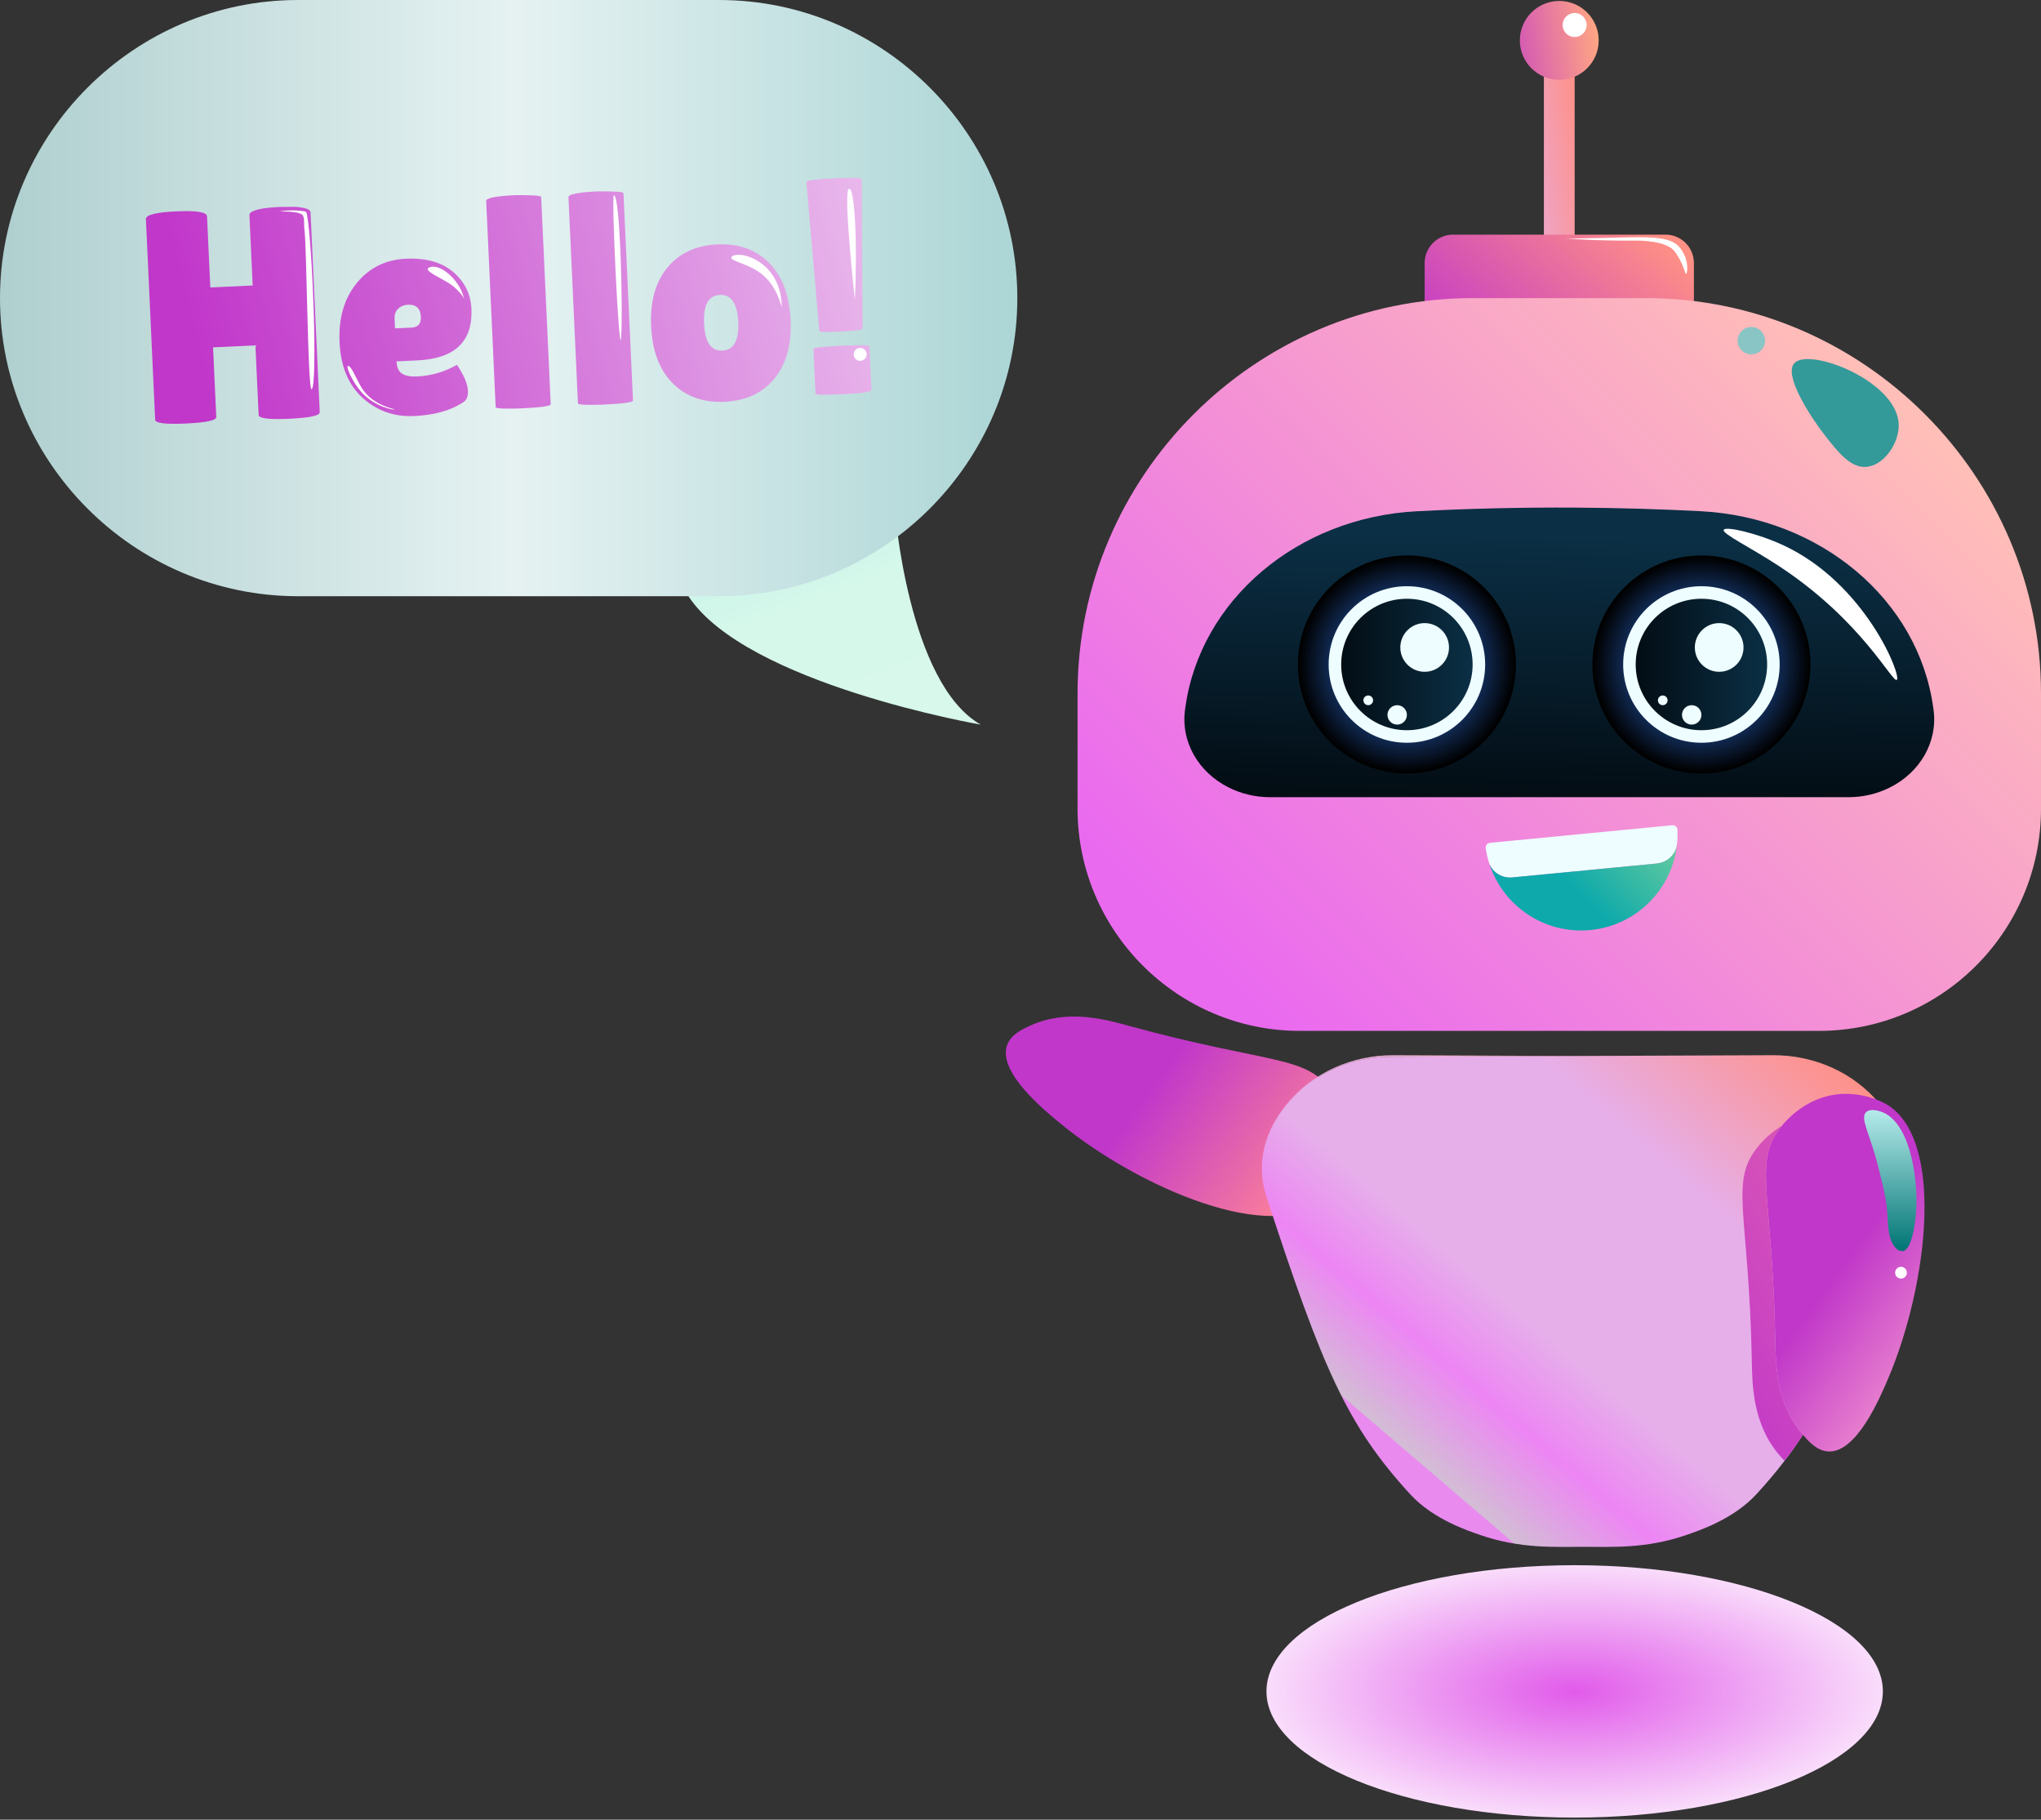 <svg width="608" height="542" viewBox="0 0 608 542" fill="none" xmlns="http://www.w3.org/2000/svg">
<rect x="0" y="0" width="608" height="542" fill="#333333" stroke="none"/>
<path d="M266.506 151.18C266.506 151.18 270.388 203.486 292.155 215.831C292.155 215.831 222.267 203.761 205.082 177.587C187.897 151.412 266.506 151.18 266.506 151.18Z" fill="url(#paint0_linear_2398_4733)"/>
<path d="M336.117 305.509C379.182 317.306 389.357 314.003 397.032 325.548C397.913 326.872 402.413 333.645 401.513 342.338C400.794 349.265 396.936 354.61 394.509 356.96C379.756 371.242 339.161 353.77 315.912 334.661C310.843 330.495 297.243 319.319 299.982 311.38C301.104 308.128 304.59 306.512 307.092 305.393C318.151 300.446 329.623 303.73 336.117 305.509Z" fill="url(#paint1_linear_2398_4733)"/>
<path d="M469.081 16.037H459.915V76.187H469.081V16.037Z" fill="url(#paint2_linear_2398_4733)"/>
<path d="M496.15 109.416H432.847C428.178 109.416 424.395 105.633 424.395 100.964V78.34C424.395 73.672 428.178 69.889 432.847 69.889H496.15C500.819 69.889 504.602 73.672 504.602 78.34V100.964C504.6 105.633 500.817 109.416 496.15 109.416Z" fill="url(#paint3_linear_2398_4733)"/>
<path d="M607.998 240.886C607.998 277.427 578.374 307.051 541.833 307.051H387.162C350.771 307.051 320.997 277.277 320.997 240.886V206.515C320.997 141.769 373.971 88.793 438.72 88.793H490.278C555.024 88.793 608 141.767 608 206.515L607.998 240.886Z" fill="url(#paint4_linear_2398_4733)"/>
<path d="M562.856 234.62C559.101 236.476 554.891 237.449 550.614 237.449H378.383C374.106 237.449 369.896 236.476 366.141 234.62C356.917 230.061 351.712 220.853 353.014 211.408L353.109 210.722C357.523 178.729 386.498 154.133 422.021 152.284C437.051 151.502 452.823 151.098 469.275 151.193C482.163 151.268 494.62 151.646 506.615 152.264C542.273 154.101 571.461 178.6 575.891 210.714C575.923 210.944 575.955 211.176 575.987 211.407C577.287 220.853 572.08 230.061 562.856 234.62Z" fill="url(#paint5_linear_2398_4733)"/>
<path d="M419.106 230.398C437.043 230.398 451.584 215.857 451.584 197.92C451.584 179.984 437.043 165.443 419.106 165.443C401.17 165.443 386.629 179.984 386.629 197.92C386.629 215.857 401.17 230.398 419.106 230.398Z" fill="url(#paint6_radial_2398_4733)"/>
<path d="M419.106 221.231C431.981 221.231 442.417 210.795 442.417 197.92C442.417 185.046 431.981 174.609 419.106 174.609C406.232 174.609 395.795 185.046 395.795 197.92C395.795 210.795 406.232 221.231 419.106 221.231Z" fill="#EEFDFF"/>
<path d="M419.106 217.498C429.919 217.498 438.685 208.733 438.685 197.92C438.685 187.107 429.919 178.342 419.106 178.342C408.294 178.342 399.528 187.107 399.528 197.92C399.528 208.733 408.294 217.498 419.106 217.498Z" fill="url(#paint7_linear_2398_4733)"/>
<path d="M431.648 192.846C431.648 196.852 428.402 200.098 424.396 200.098C420.39 200.098 417.144 196.85 417.144 192.846C417.144 188.842 420.39 185.594 424.396 185.594C428.402 185.594 431.648 188.842 431.648 192.846Z" fill="#EEFDFF"/>
<path d="M416.212 215.83C417.81 215.83 419.106 214.534 419.106 212.935C419.106 211.337 417.81 210.041 416.212 210.041C414.613 210.041 413.317 211.337 413.317 212.935C413.317 214.534 414.613 215.83 416.212 215.83Z" fill="#EEFDFF"/>
<path d="M409.035 208.593C409.035 209.392 408.387 210.039 407.588 210.039C406.789 210.039 406.142 209.392 406.142 208.593C406.142 207.794 406.789 207.146 407.588 207.146C408.387 207.146 409.035 207.796 409.035 208.593Z" fill="#EEFDFF"/>
<path d="M506.842 230.398C524.778 230.398 539.319 215.857 539.319 197.92C539.319 179.984 524.778 165.443 506.842 165.443C488.905 165.443 474.365 179.984 474.365 197.92C474.365 215.857 488.905 230.398 506.842 230.398Z" fill="url(#paint8_radial_2398_4733)"/>
<path d="M506.842 221.231C519.716 221.231 530.153 210.795 530.153 197.92C530.153 185.046 519.716 174.609 506.842 174.609C493.967 174.609 483.531 185.046 483.531 197.92C483.531 210.795 493.967 221.231 506.842 221.231Z" fill="#EEFDFF"/>
<path d="M506.842 217.498C517.655 217.498 526.42 208.733 526.42 197.92C526.42 187.107 517.655 178.342 506.842 178.342C496.029 178.342 487.263 187.107 487.263 197.92C487.263 208.733 496.029 217.498 506.842 217.498Z" fill="url(#paint9_linear_2398_4733)"/>
<path d="M519.385 192.846C519.385 196.852 516.137 200.098 512.133 200.098C508.129 200.098 504.879 196.85 504.879 192.846C504.879 188.842 508.127 185.594 512.133 185.594C516.139 185.594 519.385 188.842 519.385 192.846Z" fill="#EEFDFF"/>
<path d="M503.947 215.83C505.546 215.83 506.842 214.534 506.842 212.935C506.842 211.337 505.546 210.041 503.947 210.041C502.349 210.041 501.053 211.337 501.053 212.935C501.053 214.534 502.349 215.83 503.947 215.83Z" fill="#EEFDFF"/>
<path d="M496.77 208.593C496.77 209.392 496.122 210.039 495.324 210.039C494.525 210.039 493.877 209.392 493.877 208.593C493.877 207.794 494.525 207.146 495.324 207.146C496.122 207.146 496.77 207.796 496.77 208.593Z" fill="#EEFDFF"/>
<path d="M476.241 12.03C476.241 18.515 470.983 23.774 464.497 23.774C458.012 23.774 452.754 18.516 452.754 12.03C452.754 5.545 458.012 0.285 464.497 0.285C470.983 0.285 476.241 5.543 476.241 12.03Z" fill="url(#paint10_linear_2398_4733)"/>
<path d="M472.662 7.446C472.662 9.424 471.058 11.026 469.081 11.026C467.103 11.026 465.5 9.422 465.5 7.446C465.5 5.469 467.103 3.865 469.081 3.865C471.058 3.867 472.662 5.469 472.662 7.446Z" fill="white"/>
<path d="M565.616 126.448C565.771 131.93 561.296 138.488 556.169 139.047C551.364 139.573 547.527 134.663 543.57 129.6C539.669 124.61 531.139 111.79 534.536 108.164C539.014 103.384 565.247 113.513 565.616 126.448Z" fill="#339999"/>
<path d="M521.718 105.548C523.972 105.548 525.799 103.721 525.799 101.467C525.799 99.214 523.972 97.387 521.718 97.387C519.465 97.387 517.638 99.214 517.638 101.467C517.638 103.721 519.465 105.548 521.718 105.548Z" fill="#8AC5C5"/>
<path d="M565.034 202.502C563.724 203.427 554.596 184.829 530.089 168.704C521.475 163.035 512.971 158.996 513.476 157.821C513.989 156.629 523.567 158.846 531.234 162.403C555.666 173.737 566.591 201.404 565.034 202.502Z" fill="white"/>
<path d="M502.28 81.591C501.988 81.632 501.801 79.916 500.371 77.265C500.371 77.265 499.704 76.024 498.94 74.973C496.48 71.586 488.139 71.661 487.484 71.667C474.493 71.779 466.141 70.956 466.145 71.034C466.147 71.1 472.239 70.976 476.703 70.886C489.297 70.63 496.8 69.953 500.016 73.326C501.35 74.726 502.022 76.548 502.022 76.548C502.931 79.022 502.628 81.54 502.28 81.591Z" fill="white"/>
<path d="M499.578 251.385C499.26 254.496 496.671 256.893 493.557 257.192L450.535 261.34C447.424 261.64 444.423 259.785 443.515 256.792C443.111 255.461 442.8 254.09 442.589 252.679C442.531 252.29 442.634 251.893 442.877 251.581C443.12 251.27 443.48 251.074 443.873 251.035L498.149 245.8C498.536 245.762 498.92 245.886 499.214 246.14C499.507 246.395 499.681 246.759 499.698 247.147C499.764 248.582 499.721 249.996 499.578 251.385Z" fill="#EEFDFF"/>
<path d="M499.58 251.389C498.205 264.725 487.602 275.689 473.751 277.012C460.088 278.335 447.749 269.863 443.693 257.318C444.776 259.999 447.594 261.632 450.533 261.339L493.567 257.196C496.676 256.888 499.254 254.498 499.58 251.389Z" fill="url(#paint11_linear_2398_4733)"/>
<path d="M567.363 348.015C567.363 348.41 567.363 348.787 567.346 349.149C567.21 352.758 566.366 355.473 565.954 356.693C554.113 392.869 547.016 411.946 537.066 427.378C535.348 430.042 533.543 432.602 531.601 435.111C529.058 438.462 526.274 441.727 523.179 445.096C516.305 452.573 505.908 455.957 502.557 457.127C490.304 461.458 479.476 460.667 472.276 460.736H471.021C463.802 460.667 452.994 461.458 440.74 457.127C437.389 455.957 426.975 452.573 420.118 445.096C401.213 424.524 393.944 407.425 377.343 356.693C376.948 355.525 376.157 352.997 375.968 349.613C375.917 348.632 375.898 347.654 375.951 346.673C376.312 340.607 378.768 334.659 383.135 329.23C390.612 319.916 402.16 314.812 414.104 314.759L471.659 314.518L528.165 314.295C540.368 314.243 552.191 319.366 559.941 328.799C563.689 333.37 566.076 338.302 566.953 343.39C567.073 344.112 567.176 344.851 567.245 345.573C567.311 346.381 567.363 347.19 567.363 348.015Z" fill="url(#paint12_linear_2398_4733)"/>
<path d="M471.648 314.53L414.093 314.771C402.149 314.823 390.601 319.928 383.124 329.241C378.759 334.673 376.303 340.619 375.94 346.685C376.232 340.464 378.793 334.362 383.347 328.811C391.08 319.376 402.922 314.255 415.122 314.307L471.648 314.53Z" fill="url(#paint13_linear_2398_4733)"/>
<path d="M528.851 399.318C528.011 354.674 521.969 345.845 530.879 335.225C531.902 334.005 537.128 327.776 545.722 326.186C552.569 324.919 558.785 327.112 561.726 328.777C579.591 338.898 574.29 382.775 562.521 410.473C559.956 416.513 553.073 432.714 544.683 432.327C541.246 432.168 538.711 429.279 536.933 427.196C529.066 417.982 528.978 406.048 528.851 399.318Z" fill="url(#paint14_linear_2398_4733)"/>
<path d="M537.064 427.378C535.347 430.042 533.541 432.602 531.599 435.111C530.98 434.475 530.43 433.838 529.932 433.255C522.061 424.044 521.974 412.116 521.855 405.38C521.013 360.732 514.964 351.916 523.883 341.294C524.536 340.505 526.925 337.668 530.809 335.314C522.01 345.901 528.009 354.803 528.851 399.315C528.97 406.05 529.073 417.978 536.928 427.208C536.978 427.258 537.031 427.309 537.064 427.378Z" fill="url(#paint15_linear_2398_4733)"/>
<path d="M562.258 362.143C562.005 357.346 561.105 353.819 559.305 346.762C556.951 337.53 553.999 333.03 555.917 331.247C557.165 330.087 559.623 330.871 560.181 331.049C568.619 333.741 571.231 349.572 570.868 359.479C570.645 365.545 569.165 372.327 566.943 372.627C566.593 372.673 565.721 372.629 565.098 372.077C562.617 369.886 562.45 365.79 562.258 362.143Z" fill="url(#paint16_linear_2398_4733)"/>
<path d="M568.052 379.075C568.052 380.043 567.268 380.827 566.3 380.827C565.333 380.827 564.549 380.043 564.549 379.075C564.549 378.108 565.333 377.324 566.3 377.324C567.268 377.324 568.052 378.108 568.052 379.075Z" fill="white"/>
<path d="M469.081 541.375C519.786 541.375 560.892 524.547 560.892 503.788C560.892 483.029 519.786 466.201 469.081 466.201C418.375 466.201 377.27 483.029 377.27 503.788C377.27 524.547 418.375 541.375 469.081 541.375Z" fill="url(#paint17_radial_2398_4733)"/>
<path d="M214.263 177.586H88.793C39.957 177.586 0 137.628 0 88.793C0 39.958 39.957 0 88.793 0H214.263C263.099 0 303.056 39.958 303.056 88.793C303.056 137.628 263.101 177.586 214.263 177.586Z" fill="url(#paint18_linear_2398_4733)"/>
<path d="M95.248 122.773C95.295 123.794 92.282 124.443 86.215 124.724C80.145 125.003 77.088 124.632 77.041 123.611L76.089 102.88L63.471 103.46L64.423 124.191C64.47 125.212 61.459 125.864 55.39 126.142C49.32 126.421 46.263 126.051 46.216 125.029L43.469 65.271C43.411 64.01 46.416 63.239 52.486 62.96C58.556 62.681 61.618 63.173 61.676 64.434L62.649 85.616L75.269 85.036L74.304 64.036C74.264 63.194 75.739 62.524 78.727 62.026C80.284 61.836 81.812 61.705 83.317 61.635L87.921 61.603C90.943 61.826 92.473 62.358 92.511 63.2L95.248 122.773Z" fill="url(#paint19_linear_2398_4733)"/>
<path d="M137.838 119.908C134.154 122.304 129.338 123.64 123.39 123.914C117.442 124.187 112.331 122.389 108.059 118.521C103.786 114.654 101.484 109.131 101.155 101.95C100.826 94.771 102.526 88.896 106.261 84.327C109.994 79.759 114.866 77.337 120.875 77.061C126.883 76.784 131.595 78.104 135.011 81.019C138.427 83.934 140.235 87.584 140.437 91.97C140.884 101.705 135.52 106.827 124.344 107.342L118.125 107.628C118.207 109.432 118.761 110.656 119.783 111.301C120.806 111.947 122.279 112.225 124.202 112.136C128.408 111.943 132.36 110.798 136.057 108.7C136.113 108.639 136.403 109.045 136.925 109.924C138.485 112.442 139.307 114.587 139.389 116.358C139.473 118.134 138.953 119.316 137.838 119.908ZM125.375 94.378C125.259 91.854 123.968 90.649 121.506 90.763C120.363 90.815 119.403 91.206 118.625 91.934C117.844 92.664 117.485 93.689 117.547 95.01L117.676 97.803L122.543 97.579C124.524 97.489 125.469 96.423 125.375 94.378Z" fill="url(#paint20_linear_2398_4733)"/>
<path d="M164.055 120.42C164.079 120.961 161.027 121.373 154.898 121.653C150.088 121.814 147.674 121.685 147.653 121.264L144.832 59.883C144.791 58.982 147.683 58.398 153.513 58.13C158.627 58.076 161.196 58.26 161.216 58.679L164.055 120.42Z" fill="url(#paint21_linear_2398_4733)"/>
<path d="M188.569 119.295C188.593 119.836 185.541 120.248 179.412 120.528C174.601 120.689 172.188 120.56 172.167 120.139L169.346 58.758C169.305 57.857 172.197 57.273 178.027 57.005C183.143 56.951 185.71 57.135 185.73 57.556L188.569 119.295Z" fill="url(#paint22_linear_2398_4733)"/>
<path d="M200.39 114.145C196.444 110.171 194.301 104.521 193.965 97.188C193.628 89.858 195.242 84.033 198.807 79.715C202.371 75.396 207.339 73.089 213.708 72.797C220.076 72.506 225.22 74.347 229.136 78.321C233.052 82.295 235.179 87.949 235.516 95.28C235.853 102.612 234.253 108.435 230.719 112.751C227.183 117.068 222.23 119.375 215.863 119.667C209.494 119.958 204.336 118.119 200.39 114.145ZM214.445 87.848C211.049 88.003 209.479 90.847 209.733 96.374C209.988 101.903 211.812 104.588 215.206 104.433C218.6 104.277 220.172 101.435 219.917 95.906C219.665 90.378 217.839 87.691 214.445 87.848Z" fill="url(#paint23_linear_2398_4733)"/>
<path d="M242.327 103.998C242.308 103.577 245.077 103.238 250.636 102.984C256.193 102.728 258.981 102.78 258.998 103.141L259.595 116.12C259.623 116.723 256.855 117.149 251.299 117.406C245.74 117.662 242.952 117.608 242.937 117.248L242.327 103.998ZM256.951 97.906C256.968 98.267 254.827 98.546 250.531 98.742C246.234 98.941 244.08 98.89 244.065 98.589L240.22 54.236C240.198 53.757 242.935 53.389 248.434 53.136C253.931 52.884 256.691 52.968 256.709 53.389L256.951 97.906Z" fill="url(#paint24_linear_2398_4733)"/>
<path d="M254.659 89.299C254.659 89.299 251.106 57.12 252.872 56.242C254.638 55.367 255.478 72.943 254.659 89.299Z" fill="white"/>
<path d="M258.18 105.548C258.18 106.616 257.314 107.481 256.247 107.481C255.179 107.481 254.314 106.614 254.314 105.548C254.314 104.48 255.181 103.615 256.247 103.615C257.314 103.615 258.18 104.481 258.18 105.548Z" fill="white"/>
<path d="M232.861 91.456C232.872 89.661 232.657 84.546 228.943 80.4C225.749 76.836 221.478 75.672 219.534 75.898C219.163 75.941 217.906 76.158 217.824 76.684C217.653 77.771 222.789 78.531 226.63 81.41C228.78 83.019 231.329 85.897 232.861 91.456Z" fill="white"/>
<path d="M182.866 58.129C184.839 58.11 185.592 94.198 185.017 100.726C184.443 107.254 182.07 58.136 182.866 58.129Z" fill="white"/>
<path d="M138.221 89.03C137.357 84.15 131.787 78.672 128.311 79.529C124.832 80.386 132.431 83.024 135.155 85.377C137.877 87.733 138.221 89.03 138.221 89.03Z" fill="white"/>
<path d="M107.698 116.826C111.737 121.305 117.507 122.17 117.588 121.979C117.674 121.779 111.269 120.92 107.902 115.778C106.317 113.361 104.747 108.994 103.703 108.992C103.679 108.992 103.638 108.994 103.6 109.022C103.065 109.409 105.11 113.958 107.698 116.826Z" fill="white"/>
<path d="M92.905 115.913C91.616 117.683 91.444 72.14 90.619 67.689C90.619 67.689 90.619 67.689 90.619 67.397C90.602 67.105 90.585 66.522 90.567 65.352C90.563 65.094 90.323 64.201 90.118 64.014C88.43 62.487 81.013 63.257 84.175 62.843C86.969 62.478 90.192 62.751 91.014 63.047C91.373 63.176 91.394 63.874 91.48 64.132C93.094 73.154 94.623 113.576 92.905 115.913Z" fill="white"/>
<defs>
<linearGradient id="paint0_linear_2398_4733" x1="230.004" y1="146.873" x2="254.064" y2="212.179" gradientUnits="userSpaceOnUse">
<stop stop-color="#AEF0EB"/>
<stop offset="0.013" stop-color="#B0F0EB"/>
<stop offset="0.138" stop-color="#C2F4EB"/>
<stop offset="0.289" stop-color="#CEF6EA"/>
<stop offset="0.496" stop-color="#D5F8EA"/>
<stop offset="1" stop-color="#D7F8EA"/>
</linearGradient>
<linearGradient id="paint1_linear_2398_4733" x1="332.979" y1="321.259" x2="527.602" y2="462.422" gradientUnits="userSpaceOnUse">
<stop offset="0.04" stop-color="#C137CA"/>
<stop offset="0.279" stop-color="#FE8597"/>
</linearGradient>
<linearGradient id="paint2_linear_2398_4733" x1="445.818" y1="48.836" x2="473.315" y2="44.826" gradientUnits="userSpaceOnUse">
<stop offset="0.04" stop-color="#E6AFEA"/>
<stop offset="1" stop-color="#FF9085"/>
</linearGradient>
<linearGradient id="paint3_linear_2398_4733" x1="438.804" y1="118.661" x2="487.602" y2="63.567" gradientUnits="userSpaceOnUse">
<stop offset="0.04" stop-color="#C137CA"/>
<stop offset="1" stop-color="#FF9085"/>
</linearGradient>
<linearGradient id="paint4_linear_2398_4733" x1="368.125" y1="309.496" x2="561.492" y2="116.129" gradientUnits="userSpaceOnUse">
<stop offset="0.04" stop-color="#EA6AEF"/>
<stop offset="1" stop-color="#FFBEB8"/>
</linearGradient>
<linearGradient id="paint5_linear_2398_4733" x1="463.989" y1="237.17" x2="465.708" y2="159.835" gradientUnits="userSpaceOnUse">
<stop stop-color="#030D14"/>
<stop offset="1" stop-color="#0B2F45"/>
</linearGradient>
<radialGradient id="paint6_radial_2398_4733" cx="0" cy="0" r="1" gradientUnits="userSpaceOnUse" gradientTransform="translate(419.106 197.92) scale(32.141 32.141)">
<stop offset="0.13" stop-color="#3280FC"/>
<stop offset="1"/>
</radialGradient>
<linearGradient id="paint7_linear_2398_4733" x1="399.527" y1="197.92" x2="438.685" y2="197.92" gradientUnits="userSpaceOnUse">
<stop stop-color="#030D14"/>
<stop offset="1" stop-color="#0B2F45"/>
</linearGradient>
<radialGradient id="paint8_radial_2398_4733" cx="0" cy="0" r="1" gradientUnits="userSpaceOnUse" gradientTransform="translate(506.841 197.92) scale(32.141)">
<stop offset="0.13" stop-color="#3280FC"/>
<stop offset="1"/>
</radialGradient>
<linearGradient id="paint9_linear_2398_4733" x1="487.262" y1="197.92" x2="526.42" y2="197.92" gradientUnits="userSpaceOnUse">
<stop stop-color="#030D14"/>
<stop offset="1" stop-color="#0B2F45"/>
</linearGradient>
<linearGradient id="paint10_linear_2398_4733" x1="439.777" y1="15.634" x2="476.167" y2="10.327" gradientUnits="userSpaceOnUse">
<stop offset="0.04" stop-color="#C137CA"/>
<stop offset="1" stop-color="#FFA683"/>
</linearGradient>
<linearGradient id="paint11_linear_2398_4733" x1="463.323" y1="267.207" x2="519.309" y2="211.22" gradientUnits="userSpaceOnUse">
<stop offset="0.071" stop-color="#0DA9AB"/>
<stop offset="1" stop-color="#DEFA8E"/>
</linearGradient>
<linearGradient id="paint12_linear_2398_4733" x1="410.446" y1="437.104" x2="558.781" y2="263.886" gradientUnits="userSpaceOnUse">
<stop offset="0.04" stop-color="#E98AEF"/>
<stop offset="0.041" stop-color="#D3BDD5"/>
<stop offset="0.161" stop-color="#ED85F4"/>
<stop offset="0.275" stop-color="#E6AFEA"/>
<stop offset="0.379" stop-color="#E6AFEA"/>
<stop offset="0.472" stop-color="#E6AFEA"/>
<stop offset="0.542" stop-color="#E6AFEA"/>
<stop offset="0.8" stop-color="#FF9085"/>
<stop offset="1" stop-color="#FC78AC"/>
</linearGradient>
<linearGradient id="paint13_linear_2398_4733" x1="402.588" y1="350.75" x2="491.792" y2="246.583" gradientUnits="userSpaceOnUse">
<stop offset="0.04" stop-color="#E6AFEA"/>
<stop offset="1" stop-color="#FFA683"/>
</linearGradient>
<linearGradient id="paint14_linear_2398_4733" x1="594.255" y1="411.237" x2="483.193" y2="330.008" gradientUnits="userSpaceOnUse">
<stop offset="0.04" stop-color="#B9D5D5"/>
<stop offset="0.073" stop-color="#F599D0"/>
<stop offset="0.415" stop-color="#C037C9"/>
<stop offset="0.694" stop-color="#C037C9"/>
<stop offset="0.895" stop-color="#E6AFEA"/>
<stop offset="1" stop-color="#E6AFEA"/>
</linearGradient>
<linearGradient id="paint15_linear_2398_4733" x1="496.379" y1="403.361" x2="575.09" y2="362.343" gradientUnits="userSpaceOnUse">
<stop offset="0.04" stop-color="#C137CA"/>
<stop offset="1" stop-color="#E363AD"/>
</linearGradient>
<linearGradient id="paint16_linear_2398_4733" x1="563.1" y1="330.625" x2="563.1" y2="372.641" gradientUnits="userSpaceOnUse">
<stop stop-color="#B6EAEA"/>
<stop offset="1" stop-color="#007474"/>
</linearGradient>
<radialGradient id="paint17_radial_2398_4733" cx="0" cy="0" r="1" gradientUnits="userSpaceOnUse" gradientTransform="translate(469.081 503.789) scale(91.811 37.586)">
<stop stop-color="#E15BEA"/>
<stop offset="1" stop-color="#F9DCFB"/>
</radialGradient>
<linearGradient id="paint18_linear_2398_4733" x1="0" y1="88.793" x2="303.056" y2="88.793" gradientUnits="userSpaceOnUse">
<stop stop-color="#AFCFCF"/>
<stop offset="0.505" stop-color="#E6F2F2"/>
<stop offset="1" stop-color="#ACD5D5"/>
</linearGradient>
<linearGradient id="paint19_linear_2398_4733" x1="47.781" y1="99.517" x2="289.757" y2="36.404" gradientUnits="userSpaceOnUse">
<stop offset="0.04" stop-color="#C137CA"/>
<stop offset="1" stop-color="#F0CFF2"/>
</linearGradient>
<linearGradient id="paint20_linear_2398_4733" x1="52.802" y1="118.767" x2="294.781" y2="55.654" gradientUnits="userSpaceOnUse">
<stop offset="0.04" stop-color="#C137CA"/>
<stop offset="1" stop-color="#F0CFF2"/>
</linearGradient>
<linearGradient id="paint21_linear_2398_4733" x1="52.25" y1="116.639" x2="294.222" y2="53.527" gradientUnits="userSpaceOnUse">
<stop offset="0.04" stop-color="#C137CA"/>
<stop offset="1" stop-color="#F0CFF2"/>
</linearGradient>
<linearGradient id="paint22_linear_2398_4733" x1="53.538" y1="121.571" x2="295.509" y2="58.459" gradientUnits="userSpaceOnUse">
<stop offset="0.04" stop-color="#C137CA"/>
<stop offset="1" stop-color="#F0CFF2"/>
</linearGradient>
<linearGradient id="paint23_linear_2398_4733" x1="57.616" y1="137.225" x2="299.595" y2="74.111" gradientUnits="userSpaceOnUse">
<stop offset="0.04" stop-color="#C137CA"/>
<stop offset="1" stop-color="#F0CFF2"/>
</linearGradient>
<linearGradient id="paint24_linear_2398_4733" x1="57.173" y1="135.496" x2="299.143" y2="72.384" gradientUnits="userSpaceOnUse">
<stop offset="0.04" stop-color="#C137CA"/>
<stop offset="1" stop-color="#F0CFF2"/>
</linearGradient>
</defs>
</svg>
